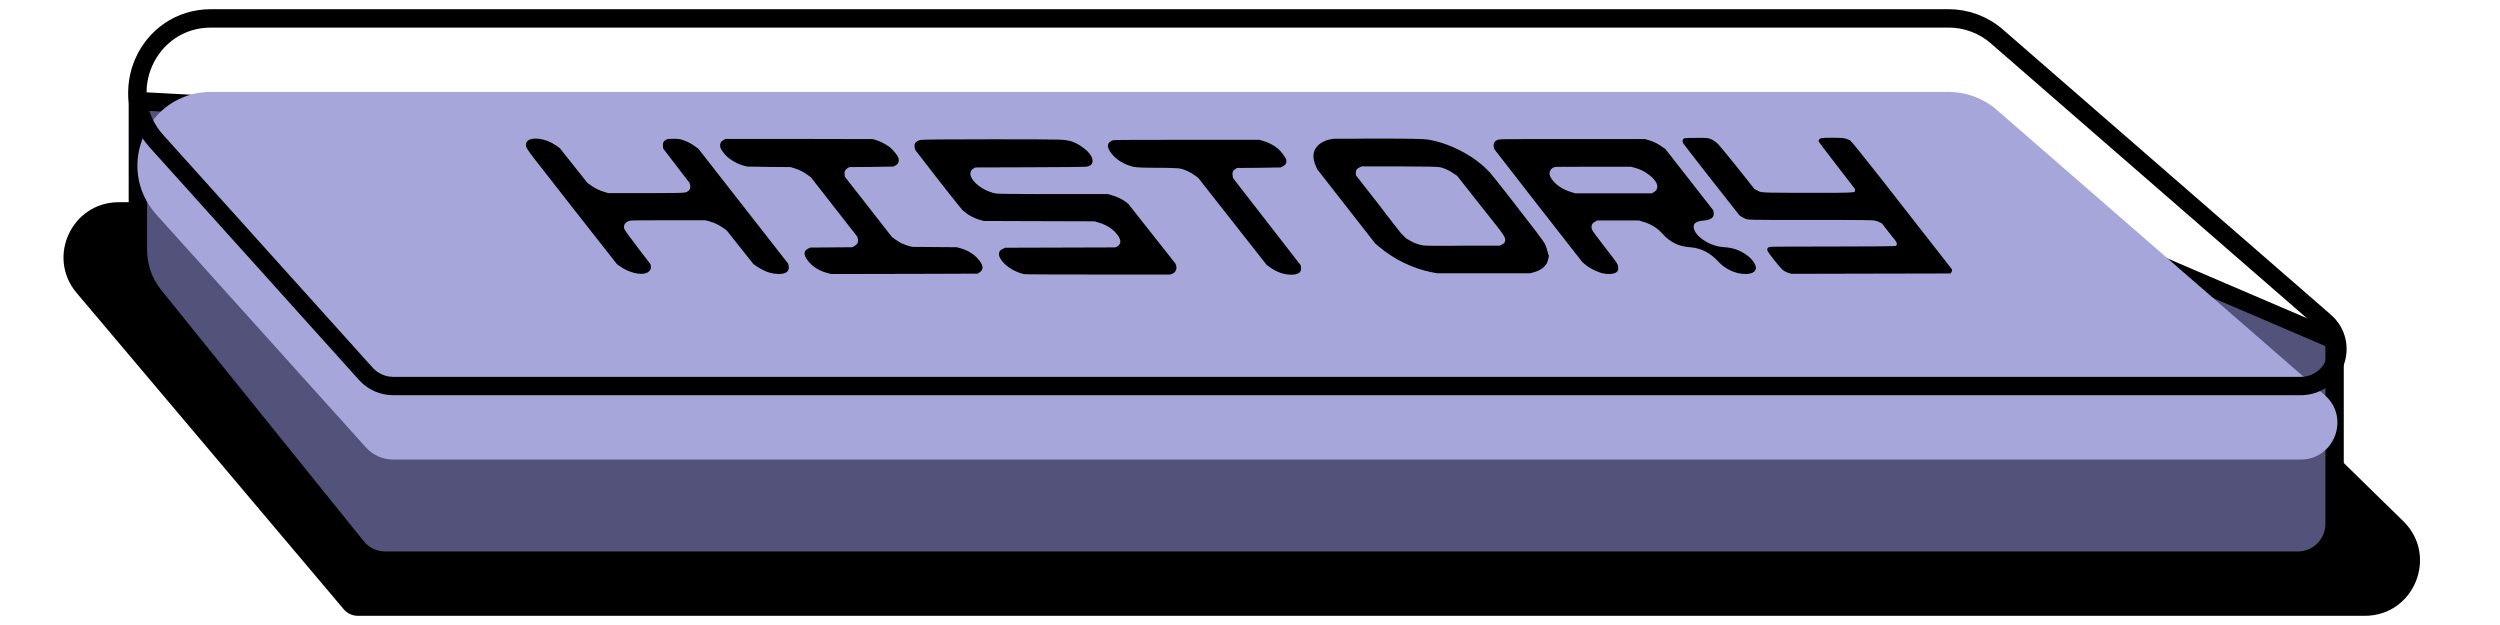 <svg width="136" height="34" viewBox="0 0 136 34" fill="none" xmlns="http://www.w3.org/2000/svg">
<path d="M4.168 15.935C2.521 13.985 3.907 11 6.46 11H112.592C112.854 11 113.105 11.102 113.292 11.285L130.741 28.355C132.663 30.236 131.332 33.5 128.643 33.5H19.464C19.17 33.5 18.89 33.37 18.7 33.145L4.168 15.935Z" fill="black"/>
<path d="M8.387 16.099C7.813 15.388 7.5 14.502 7.5 13.588V5.5L108.793 10.962C109.261 10.987 109.722 11.095 110.153 11.279L127.001 18.5V28.5C127.001 29.605 126.105 30.5 125.001 30.5H20.957C20.352 30.5 19.78 30.226 19.401 29.756L8.387 16.099Z" fill="#52527A" stroke="black"/>
<g filter="url(#filter0_i_34810_3879)">
<path d="M8.508 7.676C6.192 5.102 8.018 1 11.482 1H106.004C106.969 1 107.901 1.349 108.629 1.982L126.464 17.491C127.86 18.705 127.002 21 125.152 21H21.391C20.824 21 20.283 20.759 19.904 20.338L8.508 7.676Z" fill="#A6A6DB"/>
</g>
<path d="M8.508 7.676C6.192 5.102 8.018 1 11.482 1H106.004C106.969 1 107.901 1.349 108.629 1.982L126.464 17.491C127.86 18.705 127.002 21 125.152 21H21.391C20.824 21 20.283 20.759 19.904 20.338L8.508 7.676Z" stroke="black"/>
<path d="M28.612 7.851C28.634 7.643 28.817 7.539 29.16 7.539C29.538 7.552 29.907 7.681 30.267 7.927L30.455 8.059C30.63 8.273 30.883 8.592 31.213 9.014C31.538 9.43 31.786 9.742 31.956 9.95L32.117 10.064C32.359 10.24 32.614 10.366 32.881 10.442L33.1 10.508H35.116C36.468 10.508 37.191 10.496 37.283 10.47C37.493 10.401 37.58 10.272 37.544 10.083L37.512 9.95C37.35 9.742 37.11 9.43 36.793 9.014C36.476 8.598 36.236 8.286 36.074 8.078L36.066 7.946C36.039 7.788 36.096 7.671 36.237 7.596C36.3 7.564 36.428 7.548 36.62 7.548C36.812 7.548 36.954 7.561 37.045 7.586C37.334 7.668 37.594 7.797 37.828 7.974L37.996 8.097L42.88 14.347L42.904 14.47C42.954 14.76 42.772 14.905 42.356 14.905C42.212 14.905 42.054 14.883 41.884 14.839C41.659 14.776 41.42 14.659 41.167 14.489L40.987 14.366C40.829 14.165 40.589 13.862 40.265 13.459C39.937 13.049 39.694 12.743 39.537 12.541L39.342 12.399C39.092 12.223 38.832 12.1 38.562 12.031L38.369 11.983H36.449C35.113 11.983 34.415 11.986 34.356 11.993C34.203 12.012 34.09 12.062 34.018 12.144C33.947 12.226 33.927 12.324 33.959 12.437C33.979 12.513 34.223 12.857 34.693 13.468L35.383 14.366L35.407 14.489C35.423 14.603 35.385 14.697 35.292 14.773C35.204 14.855 35.068 14.896 34.884 14.896C34.764 14.896 34.64 14.88 34.511 14.849C34.233 14.779 33.972 14.659 33.727 14.489L33.559 14.366L31.123 11.265L29.779 9.544C29.449 9.121 29.207 8.812 29.055 8.617C28.897 8.415 28.782 8.258 28.709 8.144C28.645 8.031 28.611 7.968 28.61 7.955C28.608 7.942 28.609 7.908 28.612 7.851ZM39.342 7.624L39.47 7.558H43.466L47.47 7.567L47.67 7.624C47.905 7.7 48.139 7.82 48.371 7.983C48.483 8.065 48.593 8.176 48.701 8.314C48.81 8.453 48.872 8.563 48.888 8.645C48.912 8.809 48.853 8.929 48.712 9.005L48.589 9.061L47.404 9.08L46.211 9.09L46.095 9.156C45.967 9.238 45.918 9.355 45.948 9.506L45.965 9.619L48.521 12.891L48.689 13.014C48.931 13.191 49.183 13.313 49.445 13.383L49.626 13.43C49.89 13.43 50.292 13.433 50.834 13.44C51.374 13.446 51.777 13.449 52.041 13.449L52.222 13.496C52.672 13.622 53.023 13.846 53.274 14.168C53.501 14.458 53.508 14.672 53.297 14.811L53.188 14.886L50.507 14.896C49.528 14.902 48.195 14.905 46.507 14.905H45.199L44.998 14.849C44.553 14.729 44.204 14.508 43.953 14.187C43.702 13.865 43.706 13.645 43.964 13.525L44.076 13.468C44.332 13.468 44.713 13.465 45.22 13.459C45.735 13.452 46.121 13.449 46.377 13.449L46.498 13.373C46.653 13.285 46.708 13.156 46.663 12.986L46.634 12.872L44.108 9.638L43.92 9.506C43.701 9.348 43.459 9.228 43.195 9.147L42.995 9.09L41.824 9.08L40.657 9.061L40.464 9.014C40.189 8.939 39.937 8.816 39.708 8.645C39.588 8.563 39.471 8.45 39.358 8.305C39.249 8.166 39.19 8.059 39.179 7.983C39.155 7.82 39.209 7.7 39.342 7.624ZM50.062 7.615C50.146 7.589 51.456 7.577 53.992 7.577C56.064 7.577 57.261 7.583 57.583 7.596C57.9 7.602 58.153 7.64 58.343 7.709C58.5 7.766 58.665 7.854 58.838 7.974C59.02 8.094 59.165 8.223 59.273 8.362C59.367 8.481 59.419 8.589 59.428 8.683C59.45 8.803 59.424 8.898 59.35 8.967C59.282 9.024 59.185 9.058 59.059 9.071C58.877 9.084 57.889 9.093 56.094 9.099L53.065 9.109L52.965 9.165C52.858 9.222 52.799 9.31 52.788 9.43C52.781 9.544 52.834 9.673 52.947 9.818C53.006 9.894 53.061 9.953 53.111 9.998C53.3 10.168 53.518 10.303 53.765 10.404C53.939 10.474 54.079 10.514 54.185 10.527C54.392 10.546 55.103 10.556 56.319 10.556H57.267H60.267L60.487 10.622C60.754 10.697 61.001 10.814 61.228 10.972L61.384 11.095C61.665 11.454 62.093 11.996 62.667 12.721C63.242 13.446 63.669 13.988 63.95 14.347L63.986 14.47C64.01 14.552 64.002 14.634 63.962 14.716C63.922 14.798 63.862 14.855 63.783 14.886L63.664 14.934H59.752C57.16 14.934 55.819 14.927 55.729 14.915C55.524 14.877 55.301 14.792 55.062 14.659C54.83 14.527 54.648 14.376 54.515 14.206C54.431 14.098 54.38 14.007 54.361 13.931C54.309 13.742 54.378 13.61 54.566 13.534L54.678 13.477C55.345 13.471 56.347 13.468 57.683 13.468C59.019 13.468 60.016 13.465 60.675 13.459L60.787 13.402C61.007 13.263 61.001 13.046 60.769 12.749C60.533 12.447 60.197 12.232 59.763 12.106L59.543 12.04C58.874 12.034 57.872 12.031 56.536 12.031C55.2 12.031 54.193 12.027 53.516 12.021L53.316 11.964C52.931 11.851 52.606 11.665 52.34 11.407C52.275 11.344 51.829 10.783 51.001 9.723L49.794 8.163L49.766 8.05C49.702 7.835 49.801 7.69 50.062 7.615ZM60.568 7.624C60.614 7.612 61.953 7.605 64.585 7.605H68.509L68.698 7.662C68.944 7.731 69.178 7.842 69.4 7.993C69.52 8.075 69.642 8.195 69.765 8.352C69.888 8.51 69.957 8.623 69.971 8.693C70.006 8.85 69.944 8.97 69.784 9.052L69.66 9.109L68.475 9.128L67.294 9.137L67.207 9.194C67.074 9.269 67.023 9.389 67.055 9.553L67.075 9.686C67.484 10.209 68.098 11 68.917 12.059C69.732 13.112 70.346 13.903 70.76 14.432L70.776 14.546C70.815 14.811 70.638 14.943 70.246 14.943C69.838 14.943 69.446 14.805 69.069 14.527L68.901 14.404C68.485 13.881 67.865 13.093 67.042 12.04C66.22 10.987 65.598 10.196 65.176 9.667L64.989 9.534C64.769 9.377 64.53 9.26 64.271 9.184C64.146 9.147 63.711 9.128 62.967 9.128C62.223 9.128 61.78 9.109 61.639 9.071C61.122 8.932 60.731 8.693 60.465 8.352C60.175 7.98 60.209 7.738 60.568 7.624ZM78.353 9.099C78.208 9.068 77.464 9.052 76.12 9.052H74.068L73.956 9.109C73.805 9.172 73.74 9.282 73.759 9.44L73.761 9.534L75.039 11.17C75.172 11.34 75.325 11.542 75.499 11.775C75.682 12.009 75.797 12.157 75.847 12.22C75.99 12.403 76.098 12.541 76.172 12.636C76.254 12.73 76.327 12.809 76.392 12.872C76.453 12.929 76.492 12.964 76.51 12.976C76.536 12.989 76.588 13.02 76.668 13.071C76.812 13.153 76.928 13.21 77.017 13.241C77.165 13.298 77.302 13.336 77.429 13.354C77.559 13.367 77.848 13.373 78.296 13.373C78.376 13.373 78.56 13.373 78.848 13.373C79.139 13.367 79.385 13.364 79.585 13.364H81.589L81.7 13.307C81.843 13.244 81.903 13.137 81.881 12.986C81.868 12.898 81.724 12.677 81.448 12.324C81.123 11.908 80.816 11.52 80.527 11.161L79.267 9.563L79.067 9.43C78.827 9.266 78.589 9.156 78.353 9.099ZM72.593 7.548C72.601 7.548 72.649 7.548 72.737 7.548C72.833 7.548 72.957 7.548 73.109 7.548C73.269 7.548 73.445 7.548 73.637 7.548C73.824 7.542 74.046 7.539 74.302 7.539C74.566 7.539 74.818 7.539 75.058 7.539C76.618 7.539 77.501 7.558 77.706 7.596C78.339 7.709 78.953 7.927 79.548 8.248C80.151 8.57 80.653 8.951 81.054 9.392C81.148 9.493 81.499 9.931 82.105 10.707C83.331 12.277 83.978 13.131 84.047 13.269C84.121 13.446 84.172 13.604 84.2 13.742C84.219 13.818 84.236 13.865 84.251 13.884C84.266 13.903 84.257 13.969 84.226 14.083C84.203 14.196 84.173 14.281 84.138 14.338C83.992 14.571 83.749 14.732 83.41 14.82L83.231 14.867H78.191L77.938 14.82C77.424 14.726 76.912 14.555 76.4 14.31C75.887 14.064 75.428 13.767 75.021 13.421L74.809 13.241L71.661 9.213L71.581 9.033C71.376 8.567 71.414 8.195 71.693 7.917C71.918 7.703 72.218 7.58 72.593 7.548ZM88.903 9.118L88.711 9.071H86.707C85.347 9.071 84.649 9.074 84.614 9.08C84.466 9.106 84.367 9.184 84.319 9.317C84.262 9.449 84.308 9.61 84.455 9.799C84.692 10.102 85.044 10.322 85.513 10.461L85.701 10.518H89.865L89.969 10.451C90.077 10.395 90.138 10.31 90.154 10.196C90.172 10.076 90.125 9.944 90.011 9.799C89.942 9.711 89.847 9.619 89.725 9.525C89.477 9.329 89.203 9.194 88.903 9.118ZM81.51 7.596C81.551 7.577 82.004 7.567 82.868 7.567H85.556H89.492L89.68 7.624C89.947 7.7 90.184 7.813 90.39 7.965L90.597 8.106L93.205 11.444L93.222 11.558C93.267 11.81 93.1 11.955 92.721 11.993C92.357 12.018 92.163 12.113 92.139 12.277C92.119 12.415 92.171 12.563 92.294 12.721C92.383 12.834 92.505 12.945 92.661 13.052C93.008 13.291 93.395 13.424 93.823 13.449C94.259 13.474 94.649 13.61 94.993 13.856C95.131 13.95 95.246 14.057 95.34 14.177C95.586 14.492 95.583 14.713 95.329 14.839C95.228 14.883 95.105 14.905 94.961 14.905C94.673 14.905 94.393 14.839 94.122 14.707C93.863 14.581 93.641 14.414 93.454 14.206C93.018 13.739 92.509 13.487 91.927 13.449C91.338 13.411 90.847 13.172 90.454 12.73C90.171 12.409 89.808 12.185 89.365 12.059L89.157 11.993H86.889L86.773 12.059C86.591 12.154 86.536 12.299 86.609 12.494C86.646 12.582 86.881 12.904 87.315 13.459C87.674 13.919 87.885 14.199 87.948 14.3C88.011 14.401 88.039 14.499 88.033 14.593C88.036 14.801 87.865 14.905 87.521 14.905C87.417 14.905 87.307 14.893 87.191 14.867C87.06 14.842 86.897 14.782 86.703 14.688C86.522 14.6 86.372 14.505 86.253 14.404L86.082 14.262L83.674 11.18L81.285 8.106L81.264 8.002C81.221 7.794 81.303 7.659 81.51 7.596ZM91.638 7.52C91.692 7.507 91.908 7.501 92.284 7.501H92.644C92.812 7.501 92.929 7.514 92.997 7.539C93.177 7.596 93.349 7.712 93.51 7.889C93.635 8.028 93.983 8.453 94.556 9.165L95.432 10.272L95.563 10.348C95.677 10.411 95.764 10.445 95.825 10.451C95.972 10.477 96.546 10.489 97.546 10.489H98.35H99.646C100.446 10.489 100.863 10.47 100.898 10.433C100.904 10.42 100.905 10.401 100.902 10.376L100.911 10.357L100.919 10.291L99.934 9.014C99.262 8.144 98.929 7.703 98.935 7.69C98.922 7.602 98.97 7.545 99.078 7.52C99.16 7.501 99.364 7.492 99.692 7.492C100.068 7.492 100.305 7.507 100.401 7.539C100.524 7.583 100.607 7.618 100.65 7.643C100.707 7.675 101.266 8.365 102.328 9.714C102.791 10.306 103.173 10.795 103.473 11.18L106.192 14.659C106.194 14.754 106.163 14.826 106.098 14.877C105.143 14.883 103.702 14.886 101.774 14.886C99.846 14.886 98.404 14.89 97.449 14.896L97.304 14.849C97.204 14.823 97.107 14.776 97.013 14.707C96.929 14.65 96.769 14.47 96.532 14.168C96.305 13.878 96.18 13.707 96.157 13.657C96.112 13.537 96.153 13.462 96.28 13.43C96.318 13.418 97.469 13.411 99.733 13.411C101.973 13.411 103.111 13.399 103.148 13.373C103.162 13.361 103.176 13.323 103.191 13.26C103.182 13.197 103.135 13.112 103.051 13.005C103.037 12.986 102.996 12.938 102.929 12.863C102.869 12.787 102.818 12.721 102.773 12.664L102.374 12.154L102.239 12.087C102.135 12.037 102.043 12.005 101.961 11.993C101.77 11.974 101.035 11.964 99.755 11.964H98.543H96.395C95.547 11.964 95.089 11.952 95.021 11.927C94.929 11.901 94.802 11.835 94.638 11.728L93.119 9.799C92.094 8.488 91.574 7.816 91.557 7.785C91.534 7.734 91.528 7.681 91.54 7.624C91.559 7.567 91.592 7.533 91.638 7.52Z" fill="black"/>
<defs>
<filter id="filter0_i_34810_3879" x="6.973" y="0.5" width="120.684" height="21" filterUnits="userSpaceOnUse" color-interpolation-filters="sRGB">
<feFlood flood-opacity="0" result="BackgroundImageFix"/>
<feBlend mode="normal" in="SourceGraphic" in2="BackgroundImageFix" result="shape"/>
<feColorMatrix in="SourceAlpha" type="matrix" values="0 0 0 0 0 0 0 0 0 0 0 0 0 0 0 0 0 0 127 0" result="hardAlpha"/>
<feOffset dy="4"/>
<feComposite in2="hardAlpha" operator="arithmetic" k2="-1" k3="1"/>
<feColorMatrix type="matrix" values="0 0 0 0 1 0 0 0 0 1 0 0 0 0 1 0 0 0 0.5 0"/>
<feBlend mode="normal" in2="shape" result="effect1_innerShadow_34810_3879"/>
</filter>
</defs>
</svg>
